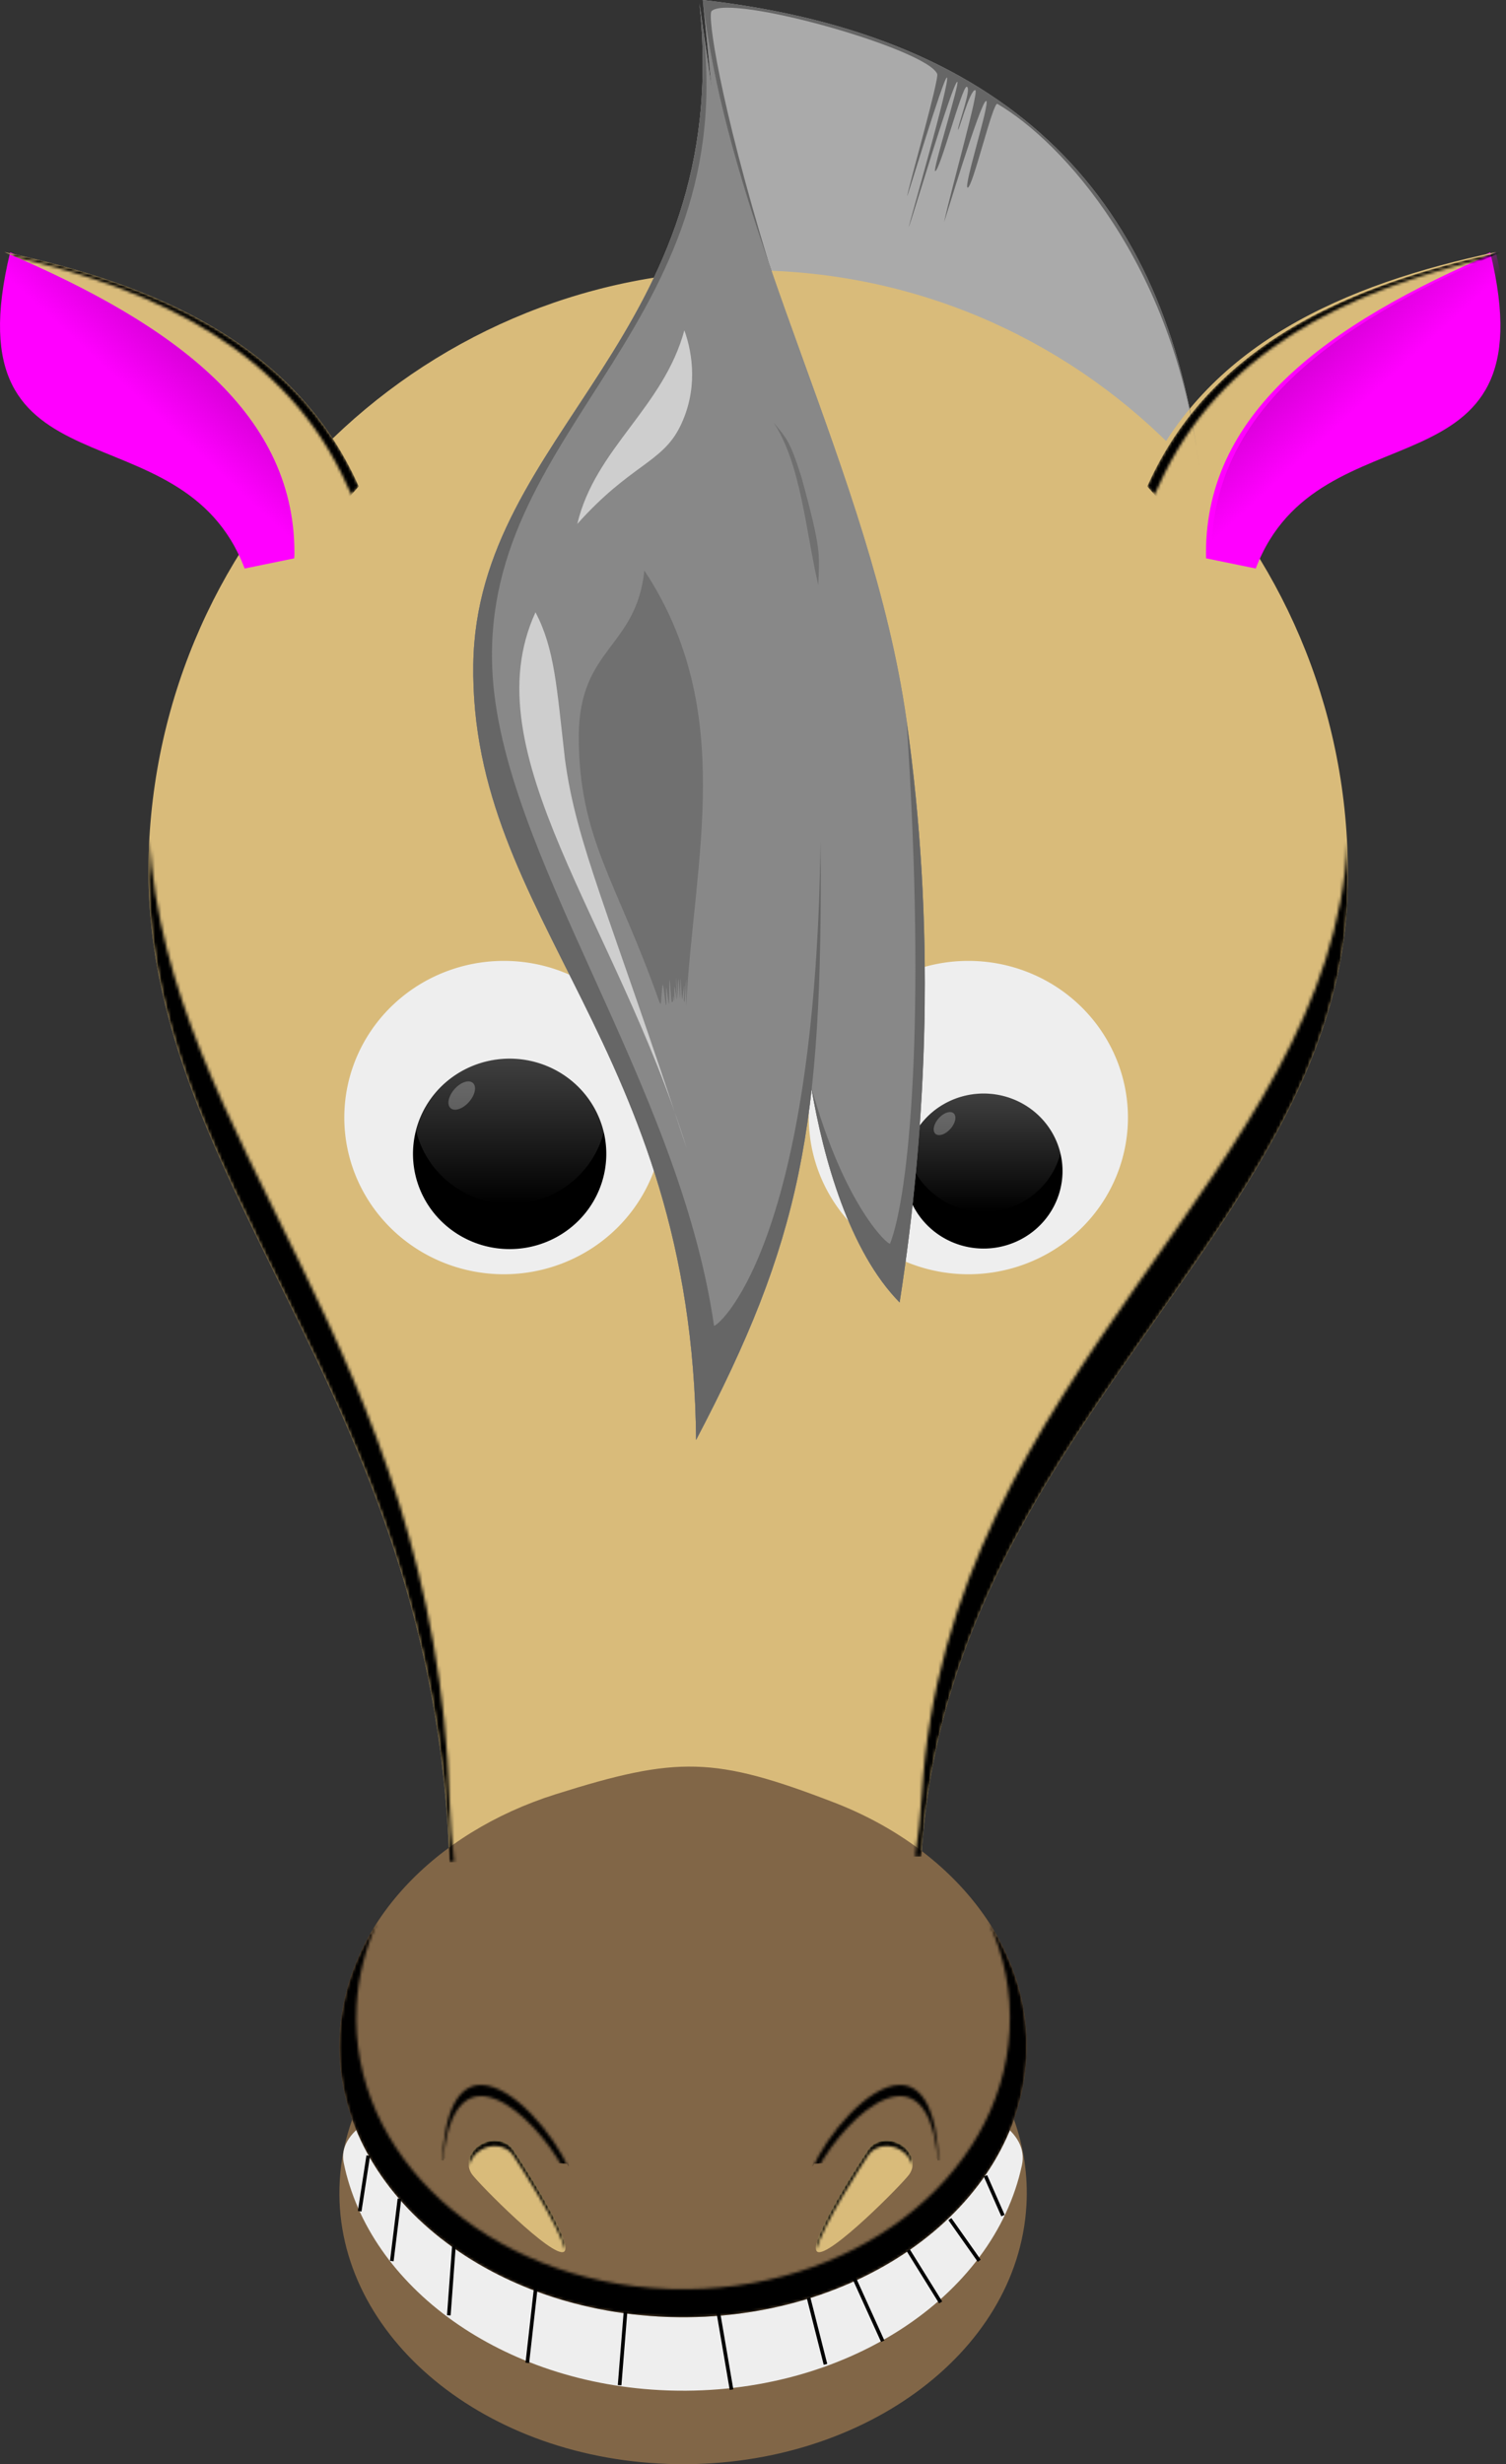 <?xml version="1.0" encoding="UTF-8" standalone="no"?>
<!-- Created with Inkscape (http://www.inkscape.org/) -->
<svg
   xmlns:svg="http://www.w3.org/2000/svg"
   xmlns="http://www.w3.org/2000/svg"
   xmlns:xlink="http://www.w3.org/1999/xlink"
   xmlns:inkscape="http://www.inkscape.org/namespaces/inkscape"
   version="1.0"
   width="538.208"
   height="880.363"
   id="svg2">
  <rect width="100%" height="100%" fill="#333333" stroke="none"/>
  <defs
     id="defs4">
    <linearGradient
       id="linearGradient3281">
      <stop
         id="stop3283"
         style="stop-color:#ffffff;stop-opacity:1"
         offset="0" />
      <stop
         id="stop3285"
         style="stop-color:#ffffff;stop-opacity:0"
         offset="1" />
    </linearGradient>
    <linearGradient
       id="linearGradient5370">
      <stop
         id="stop5372"
         style="stop-color:#db00db;stop-opacity:1"
         offset="0" />
      <stop
         id="stop5374"
         style="stop-color:#db00db;stop-opacity:0"
         offset="1" />
    </linearGradient>
    <filter
       id="filter3410"
       height="1.216"
       y="-0.108"
       width="1.184"
       x="-0.092">
      <feGaussianBlur
         id="feGaussianBlur3412"
         stdDeviation="19.716"
         inkscape:collect="always" />
    </filter>
    <mask
       id="mask4386">
      <path
         d="M 113.531,219.781 C 113.485,220.597 113.412,221.401 113.375,222.219 C 107.996,340.994 215.449,415.426 220.719,585.188 L 222.375,585.156 C 221.543,578.215 220.959,570.915 220.719,563.188 C 215.744,402.935 119.749,327.626 113.531,219.781 z M 541.562,220.719 C 535.542,338.389 398.148,411.081 389.469,561.156 C 389.024,568.848 388.2,576.179 387.031,583.188 L 389.469,583.156 C 398.17,432.694 536.271,360.02 541.625,241.812 C 541.947,234.709 541.919,227.677 541.562,220.719 z"
         transform="matrix(0.879,0,0,0.855,44.965,159.21)"
         id="path4388"
         style="fill:#ffffff;fill-opacity:1;fill-rule:nonzero;stroke:none;stroke-width:2;stroke-linecap:square;stroke-linejoin:miter;stroke-miterlimit:4;stroke-dashoffset:0;stroke-opacity:1;display:inline;filter:url(#filter3410)" />
    </mask>
    <filter
       id="filter6484"
       height="1.278"
       y="-0.139"
       width="1.19"
       x="-0.095">
      <feGaussianBlur
         id="feGaussianBlur6486"
         stdDeviation="6.026"
         inkscape:collect="always" />
    </filter>
    <mask
       id="mask6488">
      <path
         d="M 61.75,10.188 C 63.186,10.799 64.582,11.412 66,12.031 C 116.642,23.879 162.87,45.648 184.344,93.906 L 185.732,96.872 L 188.344,93.906 C 165.707,43.034 115.575,21.596 61.75,10.188 z"
         id="path6490"
         style="fill:#ffffff;fill-opacity:1;fill-rule:nonzero;stroke:none;stroke-width:2;stroke-linecap:square;stroke-linejoin:miter;stroke-miterlimit:4;stroke-dasharray:none;stroke-dashoffset:0;stroke-opacity:1;filter:url(#filter6484)" />
    </mask>
    <linearGradient
       x1="131.415"
       y1="51.052"
       x2="115.69"
       y2="68.132"
       id="linearGradient7481"
       xlink:href="#linearGradient5370"
       gradientUnits="userSpaceOnUse" />
    <linearGradient
       x1="131.415"
       y1="51.052"
       x2="115.69"
       y2="68.132"
       id="linearGradient8463"
       xlink:href="#linearGradient5370"
       gradientUnits="userSpaceOnUse" />
    <filter
       id="filter9486"
       height="1.423"
       y="-0.211"
       width="1.243"
       x="-0.121">
      <feGaussianBlur
         id="feGaussianBlur9488"
         stdDeviation="14.899"
         inkscape:collect="always" />
    </filter>
    <mask
       id="mask10459">
      <path
         d="M 194.938,606.938 C 187.129,618.924 182.39,632.384 181.562,646.719 C 178.48,700.134 230.926,745.444 298.656,747.875 L 299.594,747.906 C 367.022,749.926 423.901,708.691 426.969,655.531 C 427.977,638.065 423.025,621.457 413.562,606.938 C 419.016,618.899 421.683,631.952 420.938,645.531 C 418.02,698.691 363.941,739.926 299.812,737.906 L 298.938,737.875 C 234.521,735.444 184.631,690.134 187.562,636.719 C 188.137,626.249 190.705,616.243 194.938,606.938 z"
         id="path10461"
         style="fill:#ffffff;fill-opacity:1;fill-rule:nonzero;stroke:none;stroke-width:1.298;stroke-linecap:square;stroke-linejoin:miter;stroke-miterlimit:4;stroke-dasharray:none;stroke-dashoffset:0;stroke-opacity:1;display:inline;filter:url(#filter9486)" />
    </mask>
    <filter
       id="filter11639"
       height="1.472"
       y="-0.236"
       width="1.313"
       x="-0.157">
      <feGaussianBlur
         id="feGaussianBlur11641"
         stdDeviation="3.557"
         inkscape:collect="always" />
    </filter>
    <filter
       id="filter11643"
       height="1.472"
       y="-0.236"
       width="1.313"
       x="-0.157">
      <feGaussianBlur
         id="feGaussianBlur11645"
         stdDeviation="3.557"
         inkscape:collect="always" />
    </filter>
    <mask
       id="mask12637">
      <path
         d="M 381.844,665 C 370.52,664.949 355.61,682.786 350.312,695.156 L 352.281,695.062 C 363.002,675.261 392.044,648.791 395.469,693.312 L 395.719,693.312 C 394.894,672.419 389.102,665.033 381.844,665 z"
         id="path12639"
         style="fill:#ffffff;fill-opacity:1;fill-rule:nonzero;stroke:none;stroke-width:1.298;stroke-linecap:square;stroke-linejoin:miter;stroke-miterlimit:4;stroke-dasharray:none;stroke-dashoffset:0;stroke-opacity:1;filter:url(#filter11643)" />
    </mask>
    <mask
       id="mask12641">
      <path
         d="M 232,665 C 224.741,665.033 218.95,672.419 218.125,693.312 L 218.375,693.312 C 221.799,648.791 250.842,675.261 261.562,695.062 L 263.531,695.156 C 258.233,682.786 243.323,664.949 232,665 z"
         id="path12643"
         style="fill:#ffffff;fill-opacity:1;fill-rule:nonzero;stroke:none;stroke-width:1.298;stroke-linecap:square;stroke-linejoin:miter;stroke-miterlimit:4;stroke-dasharray:none;stroke-dashoffset:0;stroke-opacity:1;filter:url(#filter11639)" />
    </mask>
    <filter
       id="filter13717"
       height="1.259"
       y="-0.13"
       width="1.294"
       x="-0.147">
      <feGaussianBlur
         id="feGaussianBlur13719"
         stdDeviation="2.542"
         inkscape:collect="always" />
    </filter>
    <filter
       id="filter13721"
       height="1.259"
       y="-0.129"
       width="1.294"
       x="-0.147">
      <feGaussianBlur
         id="feGaussianBlur13723"
         stdDeviation="2.542"
         inkscape:collect="always" />
    </filter>
    <mask
       id="mask13725">
      <path
         d="M 236.625,684.812 C 234.998,684.87 233.323,685.351 231.812,686.281 C 228.747,688.169 227.224,691.371 227.719,694.281 C 228.022,691.992 229.442,689.741 231.812,688.281 C 235.841,685.801 241.039,686.532 243.406,689.906 C 245.433,692.795 260.447,716.016 262.062,724.031 C 263.871,719.295 245.655,691.111 243.406,687.906 C 241.927,685.798 239.337,684.716 236.625,684.812 z"
         id="path13727"
         style="fill:#eeeeee;fill-opacity:1;fill-rule:nonzero;stroke:none;stroke-width:1.298;stroke-linecap:square;stroke-linejoin:miter;stroke-miterlimit:4;stroke-dashoffset:0;stroke-opacity:1;filter:url(#filter13717)" />
    </mask>
    <mask
       id="mask13729">
      <path
         d="M 376.5,684.812 C 374.091,684.935 371.863,686.008 370.531,687.906 C 368.278,691.118 349.971,719.422 351.875,724.062 C 353.459,716.075 368.502,692.799 370.531,689.906 C 372.898,686.532 378.096,685.801 382.125,688.281 C 384.454,689.715 385.882,691.909 386.219,694.156 C 386.649,691.28 385.146,688.141 382.125,686.281 C 380.362,685.196 378.374,684.717 376.5,684.812 z"
         id="path13731"
         style="fill:#eeeeee;fill-opacity:1;fill-rule:nonzero;stroke:none;stroke-width:1.298;stroke-linecap:square;stroke-linejoin:miter;stroke-miterlimit:4;stroke-dashoffset:0;stroke-opacity:1;filter:url(#filter13721)" />
    </mask>
    <linearGradient
       x1="242.438"
       y1="298.219"
       x2="242.438"
       y2="350.275"
       id="linearGradient3287"
       xlink:href="#linearGradient3281"
       gradientUnits="userSpaceOnUse" />
    <linearGradient
       x1="242.438"
       y1="298.219"
       x2="242.438"
       y2="350.275"
       id="linearGradient3304"
       xlink:href="#linearGradient3281"
       gradientUnits="userSpaceOnUse" />
    <linearGradient
       x1="242.438"
       y1="298.219"
       x2="242.438"
       y2="350.275"
       id="linearGradient3306"
       xlink:href="#linearGradient3281"
       gradientUnits="userSpaceOnUse" />
  </defs>
  <g
     transform="translate(-60.136,79.876)"
     id="layer1"
     style="display:inline">
    <path
       d="M 350.048,308.356 C 354.388,334.315 363.808,367.354 381.636,385.441 C 391.714,320.965 394.388,249.414 384.077,177.148 C 371.45,88.651 321.3,5.36 311.305,-79.876 C 423.485,-67.14 476.852,-7.027 488.65,86.572"
       id="path2376"
       style="opacity:1;fill:#aaaaaa;fill-opacity:1;fill-rule:nonzero;stroke:none;stroke-width:2;stroke-linecap:square;stroke-linejoin:miter;stroke-miterlimit:4;stroke-dasharray:none;stroke-dashoffset:0;stroke-opacity:1;display:inline" />
    <path
       d="M 238.916,659.525 C 234.286,514.381 139.866,450.757 144.592,349.207 C 149.319,247.656 237.447,168.989 341.305,173.611 C 445.164,178.232 525.619,264.401 520.892,365.952 C 516.188,467.018 394.832,529.151 387.186,657.793"
       transform="matrix(1.138,0,0,1.17,-51.174,-186.215)"
       id="path2328"
       style="fill:#d9bb7a;fill-opacity:1;fill-rule:nonzero;stroke:none;stroke-width:2;stroke-linecap:square;stroke-linejoin:miter;stroke-miterlimit:4;stroke-dashoffset:0;stroke-opacity:1;display:inline" />
    <path
       d="M 298.67,800.386 C 230.94,797.955 178.472,752.63 181.554,699.215 C 181.994,691.604 183.537,684.238 186.057,677.207 C 188.577,670.177 419.105,667.787 422.549,677.471 C 425.993,687.156 427.566,697.431 426.954,708.023 C 423.887,761.183 367.019,802.436 299.592,800.416"
       id="path2257"
       style="fill:#816647;fill-opacity:1;fill-rule:nonzero;stroke:none;stroke-width:1.298;stroke-linecap:square;stroke-linejoin:miter;stroke-miterlimit:4;stroke-dasharray:none;stroke-dashoffset:0;stroke-opacity:1" />
    <path
       d="M 298.67,774.138 C 239.517,772.015 192.005,737.174 182.974,692.8 C 173.943,648.426 435.496,646.369 425.346,693.658 C 415.195,740.947 361.903,776.035 299.592,774.168"
       id="path2259"
       style="fill:#eeeeee;fill-opacity:1;fill-rule:nonzero;stroke:none;stroke-width:1.298;stroke-linecap:square;stroke-linejoin:miter;stroke-miterlimit:4;stroke-dasharray:none;stroke-dashoffset:0;stroke-opacity:1" />
    <path
       d="M 298.67,747.89 C 230.94,745.459 178.472,700.135 181.554,646.719 C 183.816,607.522 215.367,574.806 258.767,561.128 C 302.167,547.449 315.424,547.602 358.088,564.038 C 400.752,580.474 429.25,615.758 426.954,655.527 C 423.887,708.687 367.019,749.941 299.592,747.921"
       id="path2255"
       style="fill:#816647;fill-opacity:1;fill-rule:nonzero;stroke:none;stroke-width:1.298;stroke-linecap:square;stroke-linejoin:miter;stroke-miterlimit:4;stroke-dasharray:none;stroke-dashoffset:0;stroke-opacity:1" />
    <path
       d="M 261.685,724.58 C 257.657,727.06 231.162,700.263 228.795,696.889 C 226.428,693.515 227.776,688.764 231.805,686.284 C 235.833,683.803 241.024,684.529 243.391,687.903 C 245.747,691.26 265.677,722.087 261.685,724.58 z"
       id="path2261"
       style="fill:#d9bb7a;fill-opacity:1;fill-rule:nonzero;stroke:none;stroke-width:1.298;stroke-linecap:square;stroke-linejoin:miter;stroke-miterlimit:4;stroke-dashoffset:0;stroke-opacity:1" />
    <path
       d="M 352.234,724.58 C 356.262,727.06 382.757,700.263 385.125,696.889 C 387.492,693.515 386.143,688.764 382.115,686.284 C 378.086,683.803 372.895,684.529 370.528,687.903 C 368.172,691.26 348.242,722.087 352.234,724.58 z"
       id="path2263"
       style="fill:#d9bb7a;fill-opacity:1;fill-rule:nonzero;stroke:none;stroke-width:1.298;stroke-linecap:square;stroke-linejoin:miter;stroke-miterlimit:4;stroke-dashoffset:0;stroke-opacity:1" />
    <path
       d="M 191.64,690.886 L 188.774,709.477"
       id="path2269"
       style="fill:none;fill-opacity:1;fill-rule:nonzero;stroke:#000000;stroke-width:1.298;stroke-linecap:square;stroke-linejoin:miter;stroke-miterlimit:4;stroke-dasharray:none;stroke-dashoffset:0;stroke-opacity:1" />
    <path
       d="M 202.816,706.29 L 200.237,727.27"
       id="path2271"
       style="fill:none;fill-opacity:1;fill-rule:nonzero;stroke:#000000;stroke-width:1.298;stroke-linecap:square;stroke-linejoin:miter;stroke-miterlimit:4;stroke-dasharray:none;stroke-dashoffset:0;stroke-opacity:1" />
    <path
       d="M 222.302,723.287 L 220.583,746.657"
       id="path2273"
       style="fill:none;fill-opacity:1;fill-rule:nonzero;stroke:#000000;stroke-width:1.298;stroke-linecap:square;stroke-linejoin:miter;stroke-miterlimit:4;stroke-dasharray:none;stroke-dashoffset:0;stroke-opacity:1" />
    <path
       d="M 251.532,738.159 L 248.666,763.654"
       id="path2275"
       style="fill:none;fill-opacity:1;fill-rule:nonzero;stroke:#000000;stroke-width:1.298;stroke-linecap:square;stroke-linejoin:miter;stroke-miterlimit:4;stroke-dasharray:none;stroke-dashoffset:0;stroke-opacity:1" />
    <path
       d="M 283.627,746.657 L 281.622,771.621"
       id="path2277"
       style="fill:none;fill-opacity:1;fill-rule:nonzero;stroke:#000000;stroke-width:1.298;stroke-linecap:square;stroke-linejoin:miter;stroke-miterlimit:4;stroke-dasharray:none;stroke-dashoffset:0;stroke-opacity:1" />
    <path
       d="M 316.869,746.391 L 321.454,773.214"
       id="path2279"
       style="fill:none;fill-opacity:1;fill-rule:nonzero;stroke:#000000;stroke-width:1.298;stroke-linecap:square;stroke-linejoin:miter;stroke-miterlimit:4;stroke-dasharray:none;stroke-dashoffset:0;stroke-opacity:1" />
    <path
       d="M 349.251,741.611 L 354.982,764.185"
       id="path2281"
       style="fill:none;fill-opacity:1;fill-rule:nonzero;stroke:#000000;stroke-width:1.298;stroke-linecap:square;stroke-linejoin:miter;stroke-miterlimit:4;stroke-dasharray:none;stroke-dashoffset:0;stroke-opacity:1" />
    <path
       d="M 365.585,734.441 L 375.328,755.952"
       id="path2283"
       style="fill:none;fill-opacity:1;fill-rule:nonzero;stroke:#000000;stroke-width:1.298;stroke-linecap:square;stroke-linejoin:miter;stroke-miterlimit:4;stroke-dasharray:none;stroke-dashoffset:0;stroke-opacity:1" />
    <path
       d="M 385.072,724.614 L 395.961,742.142"
       id="path2285"
       style="fill:none;fill-opacity:1;fill-rule:nonzero;stroke:#000000;stroke-width:1.298;stroke-linecap:square;stroke-linejoin:miter;stroke-miterlimit:4;stroke-dasharray:none;stroke-dashoffset:0;stroke-opacity:1" />
    <path
       d="M 399.973,713.46 L 409.716,727.27"
       id="path2287"
       style="fill:none;fill-opacity:1;fill-rule:nonzero;stroke:#000000;stroke-width:1.298;stroke-linecap:square;stroke-linejoin:miter;stroke-miterlimit:4;stroke-dasharray:none;stroke-dashoffset:0;stroke-opacity:1" />
    <path
       d="M 412.582,698.057 L 418.313,711.07"
       id="path2289"
       style="fill:none;fill-opacity:1;fill-rule:nonzero;stroke:#000000;stroke-width:1.298;stroke-linecap:square;stroke-linejoin:miter;stroke-miterlimit:4;stroke-dasharray:none;stroke-dashoffset:0;stroke-opacity:1" />
    <g
       id="g2342">
      <path
         d="M 165.33,119.591 C 170.936,56.847 115.038,32.829 63.764,10.282 C 41.918,100.381 124.991,63.656 147.567,123.235 L 165.33,119.591 z"
         id="path2335"
         style="fill:#ff00ff;fill-opacity:1;fill-rule:nonzero;stroke:none;stroke-width:2;stroke-linecap:square;stroke-linejoin:miter;stroke-miterlimit:4;stroke-dasharray:none;stroke-dashoffset:0;stroke-opacity:1" />
      <path
         d="M 188.345,93.897 C 165.708,43.025 115.561,21.596 61.735,10.188 C 121.853,35.773 166.773,67.913 165.325,120.056 L 188.345,93.897 z"
         id="path2333"
         style="fill:#d9bb7a;fill-opacity:1;fill-rule:nonzero;stroke:none;stroke-width:2;stroke-linecap:square;stroke-linejoin:miter;stroke-miterlimit:4;stroke-dasharray:none;stroke-dashoffset:0;stroke-opacity:1" />
    </g>
    <g
       transform="matrix(-1,0,0,1,656.482,0)"
       id="g2346">
      <path
         d="M 165.33,119.591 C 170.936,56.847 115.038,32.829 63.764,10.282 C 41.918,100.381 124.991,63.656 147.567,123.235 L 165.33,119.591 z"
         id="path2348"
         style="fill:#ff00ff;fill-opacity:1;fill-rule:nonzero;stroke:none;stroke-width:2;stroke-linecap:square;stroke-linejoin:miter;stroke-miterlimit:4;stroke-dasharray:none;stroke-dashoffset:0;stroke-opacity:1" />
      <path
         d="M 188.345,93.897 C 165.708,43.025 115.561,21.596 61.735,10.188 C 121.853,35.773 166.773,67.913 165.325,120.056 L 188.345,93.897 z"
         id="path2350"
         style="fill:#d9bb7a;fill-opacity:1;fill-rule:nonzero;stroke:none;stroke-width:2;stroke-linecap:square;stroke-linejoin:miter;stroke-miterlimit:4;stroke-dasharray:none;stroke-dashoffset:0;stroke-opacity:1" />
    </g>
    <path
       d="M -115.076,429.72 A 57.027,55.98 0 1 1 -114.649,429.738"
       transform="translate(518.623,-54.411)"
       id="path2354"
       style="fill:#eeeeee;fill-opacity:1;fill-rule:nonzero;stroke:none;stroke-width:2;stroke-linecap:square;stroke-linejoin:miter;stroke-miterlimit:4;stroke-dasharray:none;stroke-dashoffset:0;stroke-opacity:1" />
    <path
       d="M -115.076,429.72 A 57.027,55.98 0 1 1 -114.649,429.738"
       transform="translate(352.623,-54.411)"
       id="path2363"
       style="fill:#eeeeee;fill-opacity:1;fill-rule:nonzero;stroke:none;stroke-width:2;stroke-linecap:square;stroke-linejoin:miter;stroke-miterlimit:4;stroke-dasharray:none;stroke-dashoffset:0;stroke-opacity:1" />
    <g
       id="g2383">
      <path
         d="M 310.103,-78.674 C 322.587,40.231 230.467,74.266 229.277,157.427 C 227.969,248.854 307.662,293.383 308.902,434.559 C 346.138,363.694 354.372,323.176 353.374,220.612"
         id="path2374"
         style="opacity:1;fill:#888888;fill-opacity:1;fill-rule:nonzero;stroke:none;stroke-width:2;stroke-linecap:square;stroke-linejoin:miter;stroke-miterlimit:4;stroke-dasharray:none;stroke-dashoffset:0;stroke-opacity:1;display:inline" />
      <path
         d="M 350.048,308.356 C 354.388,334.315 363.808,367.354 381.636,385.441 C 391.714,320.965 394.388,249.414 384.077,177.148 C 371.45,88.651 321.3,5.36 311.305,-79.876"
         id="path2380"
         style="opacity:1;fill:#888888;fill-opacity:1;fill-rule:nonzero;stroke:none;stroke-width:2;stroke-linecap:square;stroke-linejoin:miter;stroke-miterlimit:4;stroke-dasharray:none;stroke-dashoffset:0;stroke-opacity:1;display:inline" />
    </g>
    <g
       id="g3291">
      <path
         d="M -114.03,384.774 A 10.987,10.464 0 1 1 -113.947,384.777"
         transform="matrix(3.144,0,0,3.251,599.34,-884.555)"
         id="path2365"
         style="fill:#000000;fill-opacity:1;fill-rule:nonzero;stroke:none;stroke-width:2;stroke-linecap:square;stroke-linejoin:miter;stroke-miterlimit:4;stroke-dasharray:none;stroke-dashoffset:0;stroke-opacity:1" />
      <path
         d="M 242.25,298.219 C 226.209,298.301 212.534,309.271 208.875,324.25 C 212.392,338.584 225.171,349.515 240.875,350.219 L 241.156,350.25 C 257.87,350.875 272.231,339.665 276,324.219 C 272.47,309.903 259.722,298.985 244.031,298.281 C 243.436,298.255 242.839,298.216 242.25,298.219 z"
         id="path2304"
         style="opacity:0.25;fill:url(#linearGradient3306);fill-opacity:1;fill-rule:nonzero;stroke:none;stroke-width:2;stroke-linecap:square;stroke-linejoin:miter;stroke-miterlimit:4;stroke-dasharray:none;stroke-dashoffset:0;stroke-opacity:1" />
      <path
         d="M 184.493,296.328 A 3.456,6.01 0 1 1 184.519,296.33"
         transform="matrix(0.749,0.662,-0.662,0.749,279.037,-28.175)"
         id="path3289"
         style="opacity:0.25;fill:#ffffff;fill-opacity:1;fill-rule:nonzero;stroke:none;stroke-width:2;stroke-linecap:square;stroke-linejoin:miter;stroke-miterlimit:4;stroke-dasharray:none;stroke-dashoffset:0;stroke-opacity:1" />
    </g>
    <g
       transform="matrix(0.816,0,0,0.814,213.975,67.956)"
       id="g3296">
      <path
         d="M -114.03,384.774 A 10.987,10.464 0 1 1 -113.947,384.777"
         transform="matrix(3.144,0,0,3.251,599.34,-884.555)"
         id="path3298"
         style="fill:#000000;fill-opacity:1;fill-rule:nonzero;stroke:none;stroke-width:2;stroke-linecap:square;stroke-linejoin:miter;stroke-miterlimit:4;stroke-dasharray:none;stroke-dashoffset:0;stroke-opacity:1" />
      <path
         d="M 242.25,298.219 C 226.209,298.301 212.534,309.271 208.875,324.25 C 212.392,338.584 225.171,349.515 240.875,350.219 L 241.156,350.25 C 257.87,350.875 272.231,339.665 276,324.219 C 272.47,309.903 259.722,298.985 244.031,298.281 C 243.436,298.255 242.839,298.216 242.25,298.219 z"
         id="path3300"
         style="opacity:0.25;fill:url(#linearGradient3304);fill-opacity:1;fill-rule:nonzero;stroke:none;stroke-width:2;stroke-linecap:square;stroke-linejoin:miter;stroke-miterlimit:4;stroke-dasharray:none;stroke-dashoffset:0;stroke-opacity:1" />
      <path
         d="M 184.493,296.328 A 3.456,6.01 0 1 1 184.519,296.33"
         transform="matrix(0.749,0.662,-0.662,0.749,279.037,-28.175)"
         id="path3302"
         style="opacity:0.25;fill:#ffffff;fill-opacity:1;fill-rule:nonzero;stroke:none;stroke-width:2;stroke-linecap:square;stroke-linejoin:miter;stroke-miterlimit:4;stroke-dasharray:none;stroke-dashoffset:0;stroke-opacity:1" />
    </g>
  </g>
  <g
     transform="translate(-60.136,79.876)"
     id="layer4"
     style="display:inline">
    <g
       id="g2270"
       style="display:inline">
      <path
         d="M 310.103,-78.674 C 322.587,40.231 230.467,74.266 229.277,157.427 C 227.969,248.854 307.662,293.383 308.902,434.559 C 346.138,363.694 354.372,323.176 353.374,220.612"
         id="path2272"
         style="opacity:1;fill:#888888;fill-opacity:1;fill-rule:nonzero;stroke:none;stroke-width:2;stroke-linecap:square;stroke-linejoin:miter;stroke-miterlimit:4;stroke-dasharray:none;stroke-dashoffset:0;stroke-opacity:1;display:inline" />
      <path
         d="M 350.048,308.356 C 354.388,334.315 363.808,367.354 381.636,385.441 C 391.714,320.965 394.388,249.414 384.077,177.148 C 371.45,88.651 321.3,5.36 311.305,-79.876"
         id="path2274"
         style="opacity:1;fill:#888888;fill-opacity:1;fill-rule:nonzero;stroke:none;stroke-width:2;stroke-linecap:square;stroke-linejoin:miter;stroke-miterlimit:4;stroke-dasharray:none;stroke-dashoffset:0;stroke-opacity:1;display:inline" />
    </g>
    <path
       d="M 384.141,178.031 C 391.362,286.941 384.741,347.816 378.23,364.399 C 377.838,365.398 361.778,351.034 350.048,308.356 C 354.388,334.315 363.808,367.354 381.636,385.441 C 391.714,320.965 394.452,250.297 384.141,178.031 z"
       id="path2286"
       style="fill:#666666;fill-opacity:1;fill-rule:nonzero;stroke:none;stroke-width:2;stroke-linecap:square;stroke-linejoin:miter;stroke-miterlimit:4;stroke-dasharray:none;stroke-dashoffset:0;stroke-opacity:1;display:inline" />
    <path
       d="M 353.374,220.612 C 351.569,367.884 315.493,394.991 315.308,393.718 C 302.707,306.505 238.858,225.015 236.058,159.037 C 232.323,71.028 329.292,35.742 310.103,-78.674 C 322.587,40.231 230.467,74.266 229.277,157.427 C 227.969,248.854 307.662,293.383 308.902,434.559 C 346.138,363.694 354.372,323.176 353.374,220.612 z"
       id="path2284"
       style="fill:#666666;fill-opacity:1;fill-rule:nonzero;stroke:none;stroke-width:2;stroke-linecap:square;stroke-linejoin:miter;stroke-miterlimit:4;stroke-dasharray:none;stroke-dashoffset:0;stroke-opacity:1;display:inline" />
    <path
       d="M 336.595,71.066 C 346.4,85.923 348.052,109.754 352.553,129.098 C 353.017,118.334 353.758,116.689 346.485,90.352 C 342.319,77.291 341.112,76.611 336.595,71.066 z"
       id="path2290"
       style="opacity:0.69;fill:#666666;fill-opacity:1;fill-rule:nonzero;stroke:none;stroke-width:2;stroke-linecap:square;stroke-linejoin:miter;stroke-miterlimit:4;stroke-dasharray:none;stroke-dashoffset:0;stroke-opacity:1" />
    <path
       d="M 290.417,123.95 C 323.587,174.228 308.1,227.342 305.335,279.715 C 305.259,279.406 305.491,270.389 305.403,270.139 C 305.3,269.842 304.875,278.324 304.756,278.103 C 304.704,278.007 304.651,277.918 304.597,277.835 C 304.49,277.672 304.833,272.409 304.716,272.294 C 304.606,272.185 304.037,277.221 303.92,277.151 C 303.794,277.075 303.464,269.819 303.33,269.782 C 303.221,269.753 303.308,276.937 303.194,276.931 C 303.108,276.926 302.678,269.811 302.59,269.819 C 302.401,269.834 302.365,277.259 302.352,277.053 C 301.26,260.154 302.103,277.137 301.977,277.189 C 301.82,277.254 301.376,272.576 301.216,272.658 C 301.068,272.734 301.203,277.57 301.053,277.657 C 300.914,277.736 300.776,273.689 300.637,277.904 C 300.631,278.062 300.365,278.07 300.229,278.155 C 300.054,278.263 299.595,270.174 299.421,270.279 C 299.245,270.385 299.356,278.686 299.183,278.781 C 299.034,278.864 298.374,272.85 298.228,272.92 C 298.054,273.003 298.395,279.168 298.227,279.227 C 297.885,279.346 297.329,272.062 297.02,272.032 C 296.634,271.994 296.506,279.158 296.195,278.774 C 295.981,278.508 295.787,278.146 295.618,277.665 C 280.632,234.965 266.854,219.728 266.975,182.703 C 267.286,151.46 287.492,151.624 290.417,123.95 z"
       id="path2294"
       style="opacity:0.69;fill:#666666;fill-opacity:1;fill-rule:nonzero;stroke:none;stroke-width:2;stroke-linecap:square;stroke-linejoin:miter;stroke-miterlimit:4;stroke-dasharray:none;stroke-dashoffset:0;stroke-opacity:1" />
    <path
       d="M 304.707,38.125 C 297.187,65.84 272.855,80.286 266.445,107.314 C 285.346,86.136 296.687,85.554 303.121,72.62 C 309.594,59.609 307.767,46.64 304.707,38.125 z"
       id="path2296"
       style="opacity:0.69;fill:#eeeeee;fill-opacity:1;fill-rule:nonzero;stroke:none;stroke-width:2;stroke-linecap:square;stroke-linejoin:miter;stroke-miterlimit:4;stroke-dasharray:none;stroke-dashoffset:0;stroke-opacity:1" />
    <path
       d="M 251.508,138.879 C 228.369,189.226 280.652,249.61 305.596,330.59 C 277.726,245.487 266.076,221.905 262.025,191.236 C 259.086,165.627 258.366,151.898 251.508,138.879 z"
       id="path2298"
       style="opacity:0.69;fill:#eeeeee;fill-opacity:1;fill-rule:nonzero;stroke:none;stroke-width:2;stroke-linecap:square;stroke-linejoin:miter;stroke-miterlimit:4;stroke-dasharray:none;stroke-dashoffset:0;stroke-opacity:1" />
    <path
       d="M 488.65,86.572 C 479.632,13.945 439.573,-29.333 416.587,-42.761 C 414.984,-43.698 407.637,-12.3 405.921,-12.844 C 404.409,-13.324 414.069,-43.382 412.583,-43.81 C 410.743,-44.341 397.157,1.154 397.557,-0.662 C 400.499,-13.998 410.055,-47.354 408.691,-47.672 C 406.769,-48.12 402.434,-31.74 402.529,-33.66 C 402.629,-35.653 407.529,-48.545 405.616,-48.887 C 403.967,-49.182 395.956,-18.488 394.332,-18.75 C 393.324,-18.912 403.252,-50.496 402.254,-50.648 C 400.702,-50.884 385.281,1.174 384.875,1.278 C 384.717,1.319 400.044,-51.98 398.532,-52.185 C 397.368,-52.342 384.191,-8.684 384.351,-9.838 C 384.81,-13.147 395.846,-51.647 395.072,-53.468 C 391.263,-62.435 321.05,-82.179 314.444,-75.926 C 312.92,-74.483 317.127,-44.156 334.878,14.069 C 324.154,-17.221 314.994,-48.416 311.305,-79.876 C 423.485,-67.14 476.852,-7.027 488.65,86.572 z"
       id="path2300"
       style="opacity:1;fill:#666666;fill-opacity:1;fill-rule:nonzero;stroke:none;stroke-width:2;stroke-linecap:square;stroke-linejoin:miter;stroke-miterlimit:4;stroke-dasharray:none;stroke-dashoffset:0;stroke-opacity:1;display:inline" />
  </g>
  <g
     transform="translate(-60.136,79.876)"
     id="layer3"
     style="display:inline">
    <path
       d="M 298.67,747.89 C 230.94,745.459 178.472,700.135 181.554,646.719 C 183.816,607.522 215.367,574.806 258.767,561.128 C 302.167,547.449 315.424,547.602 358.088,564.038 C 400.752,580.474 429.25,615.758 426.954,655.527 C 423.887,708.687 367.019,749.941 299.592,747.921"
       mask="url(#mask10459)"
       id="path8465"
       style="fill:#000000;fill-opacity:1;fill-rule:nonzero;stroke:none;stroke-width:1.298;stroke-linecap:square;stroke-linejoin:miter;stroke-miterlimit:4;stroke-dasharray:none;stroke-dashoffset:0;stroke-opacity:1;display:inline" />
    <path
       d="M 352.234,724.58 C 356.262,727.06 382.757,700.263 385.125,696.889 C 387.492,693.515 386.143,688.764 382.115,686.284 C 378.086,683.803 372.895,684.529 370.528,687.903 C 368.172,691.26 348.242,722.087 352.234,724.58 z"
       mask="url(#mask13729)"
       id="path12647"
       style="fill:#000000;fill-opacity:1;fill-rule:nonzero;stroke:none;stroke-width:1.298;stroke-linecap:square;stroke-linejoin:miter;stroke-miterlimit:4;stroke-dashoffset:0;stroke-opacity:1" />
    <path
       d="M 218.137,691.305 C 220.249,637.817 254.846,672.855 263.54,693.154"
       mask="url(#mask12641)"
       id="path11649"
       style="fill:#000000;fill-opacity:1;fill-rule:nonzero;stroke:#000000;stroke-width:1.298;stroke-linecap:square;stroke-linejoin:miter;stroke-miterlimit:4;stroke-dasharray:none;stroke-dashoffset:0;stroke-opacity:1" />
    <path
       d="M 395.712,691.305 C 393.599,637.817 359.002,672.855 350.308,693.154"
       mask="url(#mask12637)"
       id="path11651"
       style="fill:#000000;fill-opacity:1;fill-rule:nonzero;stroke:#000000;stroke-width:1.298;stroke-linecap:square;stroke-linejoin:miter;stroke-miterlimit:4;stroke-dasharray:none;stroke-dashoffset:0;stroke-opacity:1" />
    <path
       d="M 238.916,659.525 C 234.286,514.381 139.866,450.757 144.592,349.207 C 149.319,247.656 237.447,168.989 341.305,173.611 C 445.164,178.232 525.619,264.401 520.892,365.952 C 516.188,467.018 394.832,529.151 387.186,657.793"
       transform="matrix(1.138,0,0,1.17,-51.174,-186.215)"
       mask="url(#mask4386)"
       id="path3414"
       style="fill:#000000;fill-opacity:1;fill-rule:nonzero;stroke:none;stroke-width:2;stroke-linecap:square;stroke-linejoin:miter;stroke-miterlimit:4;stroke-dashoffset:0;stroke-opacity:1;display:inline" />
    <g
       id="g8453">
      <path
         d="M 63.75,10.281 C 63.724,10.387 63.713,10.488 63.688,10.594 C 64.221,10.71 64.748,10.851 65.281,10.969 C 64.771,10.744 64.26,10.505 63.75,10.281 z M 63.594,10.969 C 42.349,100.175 125.045,63.826 147.562,123.25 L 165.312,119.594 C 166.467,68.265 122.597,36.347 63.594,10.969 z"
         id="path6494"
         style="fill:url(#linearGradient7481);fill-opacity:1;fill-rule:nonzero;stroke:none;stroke-width:2;stroke-linecap:square;stroke-linejoin:miter;stroke-miterlimit:4;stroke-dasharray:none;stroke-dashoffset:0;stroke-opacity:1" />
      <path
         d="M 188.345,93.897 C 165.708,43.025 115.561,21.596 61.735,10.188 C 121.853,35.773 166.773,67.913 165.325,120.056 L 188.345,93.897 z"
         mask="url(#mask6488)"
         id="path4394"
         style="fill:#000000;fill-opacity:1;fill-rule:nonzero;stroke:none;stroke-width:2;stroke-linecap:square;stroke-linejoin:miter;stroke-miterlimit:4;stroke-dasharray:none;stroke-dashoffset:0;stroke-opacity:1" />
    </g>
    <g
       transform="matrix(-1,0,0,1,658.481,0)"
       id="g8457">
      <path
         d="M 63.75,10.281 C 63.724,10.387 63.713,10.488 63.688,10.594 C 64.221,10.71 64.748,10.851 65.281,10.969 C 64.771,10.744 64.26,10.505 63.75,10.281 z M 63.594,10.969 C 42.349,100.175 125.045,63.826 147.562,123.25 L 165.312,119.594 C 166.467,68.265 122.597,36.347 63.594,10.969 z"
         id="path8459"
         style="fill:url(#linearGradient8463);fill-opacity:1;fill-rule:nonzero;stroke:none;stroke-width:2;stroke-linecap:square;stroke-linejoin:miter;stroke-miterlimit:4;stroke-dasharray:none;stroke-dashoffset:0;stroke-opacity:1" />
      <path
         d="M 188.345,93.897 C 165.708,43.025 115.561,21.596 61.735,10.188 C 121.853,35.773 166.773,67.913 165.325,120.056 L 188.345,93.897 z"
         mask="url(#mask6488)"
         id="path8461"
         style="fill:#000000;fill-opacity:1;fill-rule:nonzero;stroke:none;stroke-width:2;stroke-linecap:square;stroke-linejoin:miter;stroke-miterlimit:4;stroke-dasharray:none;stroke-dashoffset:0;stroke-opacity:1" />
    </g>
    <path
       d="M 261.685,724.58 C 257.657,727.06 231.162,700.263 228.795,696.889 C 226.428,693.515 227.776,688.764 231.805,686.284 C 235.833,683.803 241.024,684.529 243.391,687.903 C 245.747,691.26 265.677,722.087 261.685,724.58 z"
       mask="url(#mask13725)"
       id="path12645"
       style="fill:#000000;fill-opacity:1;fill-rule:nonzero;stroke:none;stroke-width:1.298;stroke-linecap:square;stroke-linejoin:miter;stroke-miterlimit:4;stroke-dashoffset:0;stroke-opacity:1" />
  </g>
  <g
     transform="translate(-60.136,79.876)"
     id="layer2"
     style="display:none">
    <path
       d="M 238.916,659.525 C 234.286,514.381 139.866,450.757 144.592,349.207 C 149.319,247.656 237.447,168.989 341.305,173.611 C 445.164,178.232 525.619,264.401 520.892,365.952 C 516.188,467.018 394.832,529.151 387.186,657.793"
       transform="matrix(1.138,0,0,1.17,-51.174,-186.215)"
       id="path3146"
       style="fill:none;fill-opacity:1;fill-rule:nonzero;stroke:#000000;stroke-width:2;stroke-linecap:square;stroke-linejoin:miter;stroke-miterlimit:4;stroke-dashoffset:0;stroke-opacity:1" />
    <path
       d="M 310.103,-78.674 C 322.587,40.231 230.467,74.266 229.277,157.427 C 227.969,248.854 307.662,293.383 308.902,434.559 C 346.138,363.694 354.372,323.176 353.374,220.612"
       id="path3149"
       style="opacity:1;fill:none;fill-opacity:1;fill-rule:nonzero;stroke:#000000;stroke-width:2;stroke-linecap:square;stroke-linejoin:miter;stroke-miterlimit:4;stroke-dasharray:none;stroke-dashoffset:0;stroke-opacity:1" />
    <path
       d="M 350.048,308.356 C 354.388,334.315 363.808,367.354 381.636,385.441 C 391.714,320.965 394.388,249.414 384.077,177.148 C 371.45,88.651 321.3,5.36 311.305,-79.876 C 423.485,-67.14 476.852,-7.027 488.65,86.572"
       id="path3151"
       style="opacity:1;fill:none;fill-opacity:1;fill-rule:nonzero;stroke:#000000;stroke-width:2;stroke-linecap:square;stroke-linejoin:miter;stroke-miterlimit:4;stroke-dasharray:none;stroke-dashoffset:0;stroke-opacity:1" />
    <g
       transform="translate(352.623,-54.411)"
       id="g3157">
      <path
         d="M -115.076,429.72 A 57.027,55.98 0 1 1 -114.649,429.738"
         id="path3153"
         style="opacity:1;fill:none;fill-opacity:1;fill-rule:nonzero;stroke:#000000;stroke-width:2;stroke-linecap:square;stroke-linejoin:miter;stroke-miterlimit:4;stroke-dasharray:none;stroke-dashoffset:0;stroke-opacity:1" />
      <path
         d="M -114.03,384.774 A 10.987,10.464 0 1 1 -113.947,384.777"
         id="path3155"
         style="opacity:1;fill:#000000;fill-opacity:1;fill-rule:nonzero;stroke:none;stroke-width:2;stroke-linecap:square;stroke-linejoin:miter;stroke-miterlimit:4;stroke-dasharray:none;stroke-dashoffset:0;stroke-opacity:1" />
    </g>
    <g
       transform="translate(518.623,-54.411)"
       id="g3161">
      <path
         d="M -115.076,429.72 A 57.027,55.98 0 1 1 -114.649,429.738"
         id="path3163"
         style="opacity:1;fill:none;fill-opacity:1;fill-rule:nonzero;stroke:#000000;stroke-width:2;stroke-linecap:square;stroke-linejoin:miter;stroke-miterlimit:4;stroke-dasharray:none;stroke-dashoffset:0;stroke-opacity:1" />
      <path
         d="M -114.03,384.774 A 10.987,10.464 0 1 1 -113.947,384.777"
         id="path3165"
         style="opacity:1;fill:#000000;fill-opacity:1;fill-rule:nonzero;stroke:none;stroke-width:2;stroke-linecap:square;stroke-linejoin:miter;stroke-miterlimit:4;stroke-dasharray:none;stroke-dashoffset:0;stroke-opacity:1" />
    </g>
    <g
       id="g3171">
      <path
         d="M 188.345,93.897 C 165.708,43.025 115.561,21.596 61.735,10.188 C 121.853,35.773 166.773,67.913 165.325,120.056 L 188.345,93.897 z"
         id="path3167"
         style="opacity:1;fill:none;fill-opacity:1;fill-rule:nonzero;stroke:#000000;stroke-width:2;stroke-linecap:square;stroke-linejoin:miter;stroke-miterlimit:4;stroke-dasharray:none;stroke-dashoffset:0;stroke-opacity:1" />
      <path
         d="M 63.764,10.282 C 41.918,100.381 124.991,63.656 147.567,123.235 L 165.33,119.591"
         id="path3169"
         style="opacity:1;fill:none;fill-opacity:1;fill-rule:nonzero;stroke:#000000;stroke-width:2;stroke-linecap:square;stroke-linejoin:miter;stroke-miterlimit:4;stroke-dasharray:none;stroke-dashoffset:0;stroke-opacity:1" />
    </g>
    <g
       transform="matrix(-1,0,0,1,656.482,0)"
       id="g3175">
      <path
         d="M 188.345,93.897 C 165.708,43.025 115.561,21.596 61.735,10.188 C 121.853,35.773 166.773,67.913 165.325,120.056 L 188.345,93.897 z"
         id="path3177"
         style="opacity:1;fill:none;fill-opacity:1;fill-rule:nonzero;stroke:#000000;stroke-width:2;stroke-linecap:square;stroke-linejoin:miter;stroke-miterlimit:4;stroke-dasharray:none;stroke-dashoffset:0;stroke-opacity:1" />
      <path
         d="M 63.764,10.282 C 41.918,100.381 124.991,63.656 147.567,123.235 L 165.33,119.591"
         id="path3179"
         style="opacity:1;fill:none;fill-opacity:1;fill-rule:nonzero;stroke:#000000;stroke-width:2;stroke-linecap:square;stroke-linejoin:miter;stroke-miterlimit:4;stroke-dasharray:none;stroke-dashoffset:0;stroke-opacity:1" />
    </g>
    <g
       transform="matrix(0.674,0,0,0.625,89.909,184.061)"
       id="g2198">
      <path
         d="M 397.688,608.014 C 460.955,634.313 503.215,690.773 499.812,754.409 C 495.262,839.472 410.933,905.483 310.943,902.25 M 309.576,902.202 C 209.137,898.312 131.331,825.787 135.903,740.315 C 139.257,677.594 186.044,625.245 250.403,603.357"
         id="path2160"
         style="fill:none;fill-opacity:1;fill-rule:nonzero;stroke:#000000;stroke-width:2;stroke-linecap:square;stroke-linejoin:miter;stroke-miterlimit:4;stroke-dasharray:none;stroke-dashoffset:0;stroke-opacity:1" />
      <path
         d="M 493.279,789.522 C 498.385,805.019 500.718,821.46 499.812,838.409 C 495.262,923.472 410.933,989.483 310.943,986.25 M 309.576,986.202 C 209.137,982.312 131.331,909.787 135.903,824.315 C 136.554,812.137 138.843,800.349 142.58,789.1"
         id="path2163"
         style="fill:none;fill-opacity:1;fill-rule:nonzero;stroke:#000000;stroke-width:2;stroke-linecap:square;stroke-linejoin:miter;stroke-miterlimit:4;stroke-dasharray:none;stroke-dashoffset:0;stroke-opacity:1" />
      <path
         d="M 497.426,815.423 C 482.373,891.092 403.345,947.238 310.943,944.25 M 309.576,944.202 C 221.856,940.805 151.4,885.055 138.008,814.051"
         id="path2165"
         style="fill:none;fill-opacity:1;fill-rule:nonzero;stroke:#000000;stroke-width:2;stroke-linecap:square;stroke-linejoin:miter;stroke-miterlimit:4;stroke-dasharray:none;stroke-dashoffset:0;stroke-opacity:1" />
      <path
         d="M 254.731,864.903 C 248.757,868.871 209.467,825.992 205.956,820.593 C 202.446,815.195 204.446,807.592 210.42,803.623 C 216.394,799.655 224.091,800.815 227.602,806.214 C 231.095,811.586 260.65,860.913 254.731,864.903 z"
         id="path2167"
         style="fill:none;fill-opacity:1;fill-rule:nonzero;stroke:#000000;stroke-width:2;stroke-linecap:square;stroke-linejoin:miter;stroke-miterlimit:4;stroke-dashoffset:0;stroke-opacity:1" />
      <path
         d="M 389.007,864.903 C 394.981,868.871 434.271,825.992 437.781,820.593 C 441.292,815.195 439.292,807.592 433.318,803.623 C 427.344,799.655 419.646,800.815 416.136,806.214 C 412.642,811.586 383.088,860.913 389.007,864.903 z"
         id="path3140"
         style="fill:none;fill-opacity:1;fill-rule:nonzero;stroke:#000000;stroke-width:2;stroke-linecap:square;stroke-linejoin:miter;stroke-miterlimit:4;stroke-dashoffset:0;stroke-opacity:1" />
      <path
         d="M 190.151,814.858 C 193.284,729.271 244.589,785.335 257.481,817.818"
         id="path3142"
         style="opacity:1;fill:none;fill-opacity:1;fill-rule:nonzero;stroke:#000000;stroke-width:2;stroke-linecap:square;stroke-linejoin:miter;stroke-miterlimit:4;stroke-dasharray:none;stroke-dashoffset:0;stroke-opacity:1" />
      <path
         d="M 453.481,814.858 C 450.348,729.271 399.044,785.335 386.151,817.818"
         id="path3144"
         style="opacity:1;fill:none;fill-opacity:1;fill-rule:nonzero;stroke:#000000;stroke-width:2;stroke-linecap:square;stroke-linejoin:miter;stroke-miterlimit:4;stroke-dasharray:none;stroke-dashoffset:0;stroke-opacity:1" />
      <path
         d="M 150.859,810.988 L 146.609,840.735"
         id="path5119"
         style="opacity:1;fill:none;fill-opacity:1;fill-rule:nonzero;stroke:#000000;stroke-width:2;stroke-linecap:square;stroke-linejoin:miter;stroke-miterlimit:4;stroke-dasharray:none;stroke-dashoffset:0;stroke-opacity:1" />
      <path
         d="M 167.432,835.636 L 163.607,869.207"
         id="path5121"
         style="opacity:1;fill:none;fill-opacity:1;fill-rule:nonzero;stroke:#000000;stroke-width:2;stroke-linecap:square;stroke-linejoin:miter;stroke-miterlimit:4;stroke-dasharray:none;stroke-dashoffset:0;stroke-opacity:1" />
      <path
         d="M 196.329,862.833 L 193.779,900.229"
         id="path5123"
         style="opacity:1;fill:none;fill-opacity:1;fill-rule:nonzero;stroke:#000000;stroke-width:2;stroke-linecap:square;stroke-linejoin:miter;stroke-miterlimit:4;stroke-dasharray:none;stroke-dashoffset:0;stroke-opacity:1" />
      <path
         d="M 239.674,886.63 L 235.425,927.426"
         id="path5125"
         style="opacity:1;fill:none;fill-opacity:1;fill-rule:nonzero;stroke:#000000;stroke-width:2;stroke-linecap:square;stroke-linejoin:miter;stroke-miterlimit:4;stroke-dasharray:none;stroke-dashoffset:0;stroke-opacity:1" />
      <path
         d="M 287.269,900.229 L 284.294,940.174"
         id="path5127"
         style="opacity:1;fill:none;fill-opacity:1;fill-rule:nonzero;stroke:#000000;stroke-width:2;stroke-linecap:square;stroke-linejoin:miter;stroke-miterlimit:4;stroke-dasharray:none;stroke-dashoffset:0;stroke-opacity:1" />
      <path
         d="M 336.564,899.804 L 343.363,942.724"
         id="path5129"
         style="opacity:1;fill:none;fill-opacity:1;fill-rule:nonzero;stroke:#000000;stroke-width:2;stroke-linecap:square;stroke-linejoin:miter;stroke-miterlimit:4;stroke-dasharray:none;stroke-dashoffset:0;stroke-opacity:1" />
      <path
         d="M 384.583,892.155 L 393.082,928.276"
         id="path5131"
         style="opacity:1;fill:none;fill-opacity:1;fill-rule:nonzero;stroke:#000000;stroke-width:2;stroke-linecap:square;stroke-linejoin:miter;stroke-miterlimit:4;stroke-dasharray:none;stroke-dashoffset:0;stroke-opacity:1" />
      <path
         d="M 408.806,880.681 L 423.254,915.102"
         id="path5133"
         style="opacity:1;fill:none;fill-opacity:1;fill-rule:nonzero;stroke:#000000;stroke-width:2;stroke-linecap:square;stroke-linejoin:miter;stroke-miterlimit:4;stroke-dasharray:none;stroke-dashoffset:0;stroke-opacity:1" />
      <path
         d="M 437.703,864.957 L 453.851,893.004"
         id="path5135"
         style="opacity:1;fill:none;fill-opacity:1;fill-rule:nonzero;stroke:#000000;stroke-width:2;stroke-linecap:square;stroke-linejoin:miter;stroke-miterlimit:4;stroke-dasharray:none;stroke-dashoffset:0;stroke-opacity:1" />
      <path
         d="M 459.8,847.109 L 474.249,869.207"
         id="path5137"
         style="opacity:1;fill:none;fill-opacity:1;fill-rule:nonzero;stroke:#000000;stroke-width:2;stroke-linecap:square;stroke-linejoin:miter;stroke-miterlimit:4;stroke-dasharray:none;stroke-dashoffset:0;stroke-opacity:1" />
      <path
         d="M 478.498,822.462 L 486.997,843.285"
         id="path5139"
         style="opacity:1;fill:none;fill-opacity:1;fill-rule:nonzero;stroke:#000000;stroke-width:2;stroke-linecap:square;stroke-linejoin:miter;stroke-miterlimit:4;stroke-dasharray:none;stroke-dashoffset:0;stroke-opacity:1" />
    </g>
  </g>
</svg>
